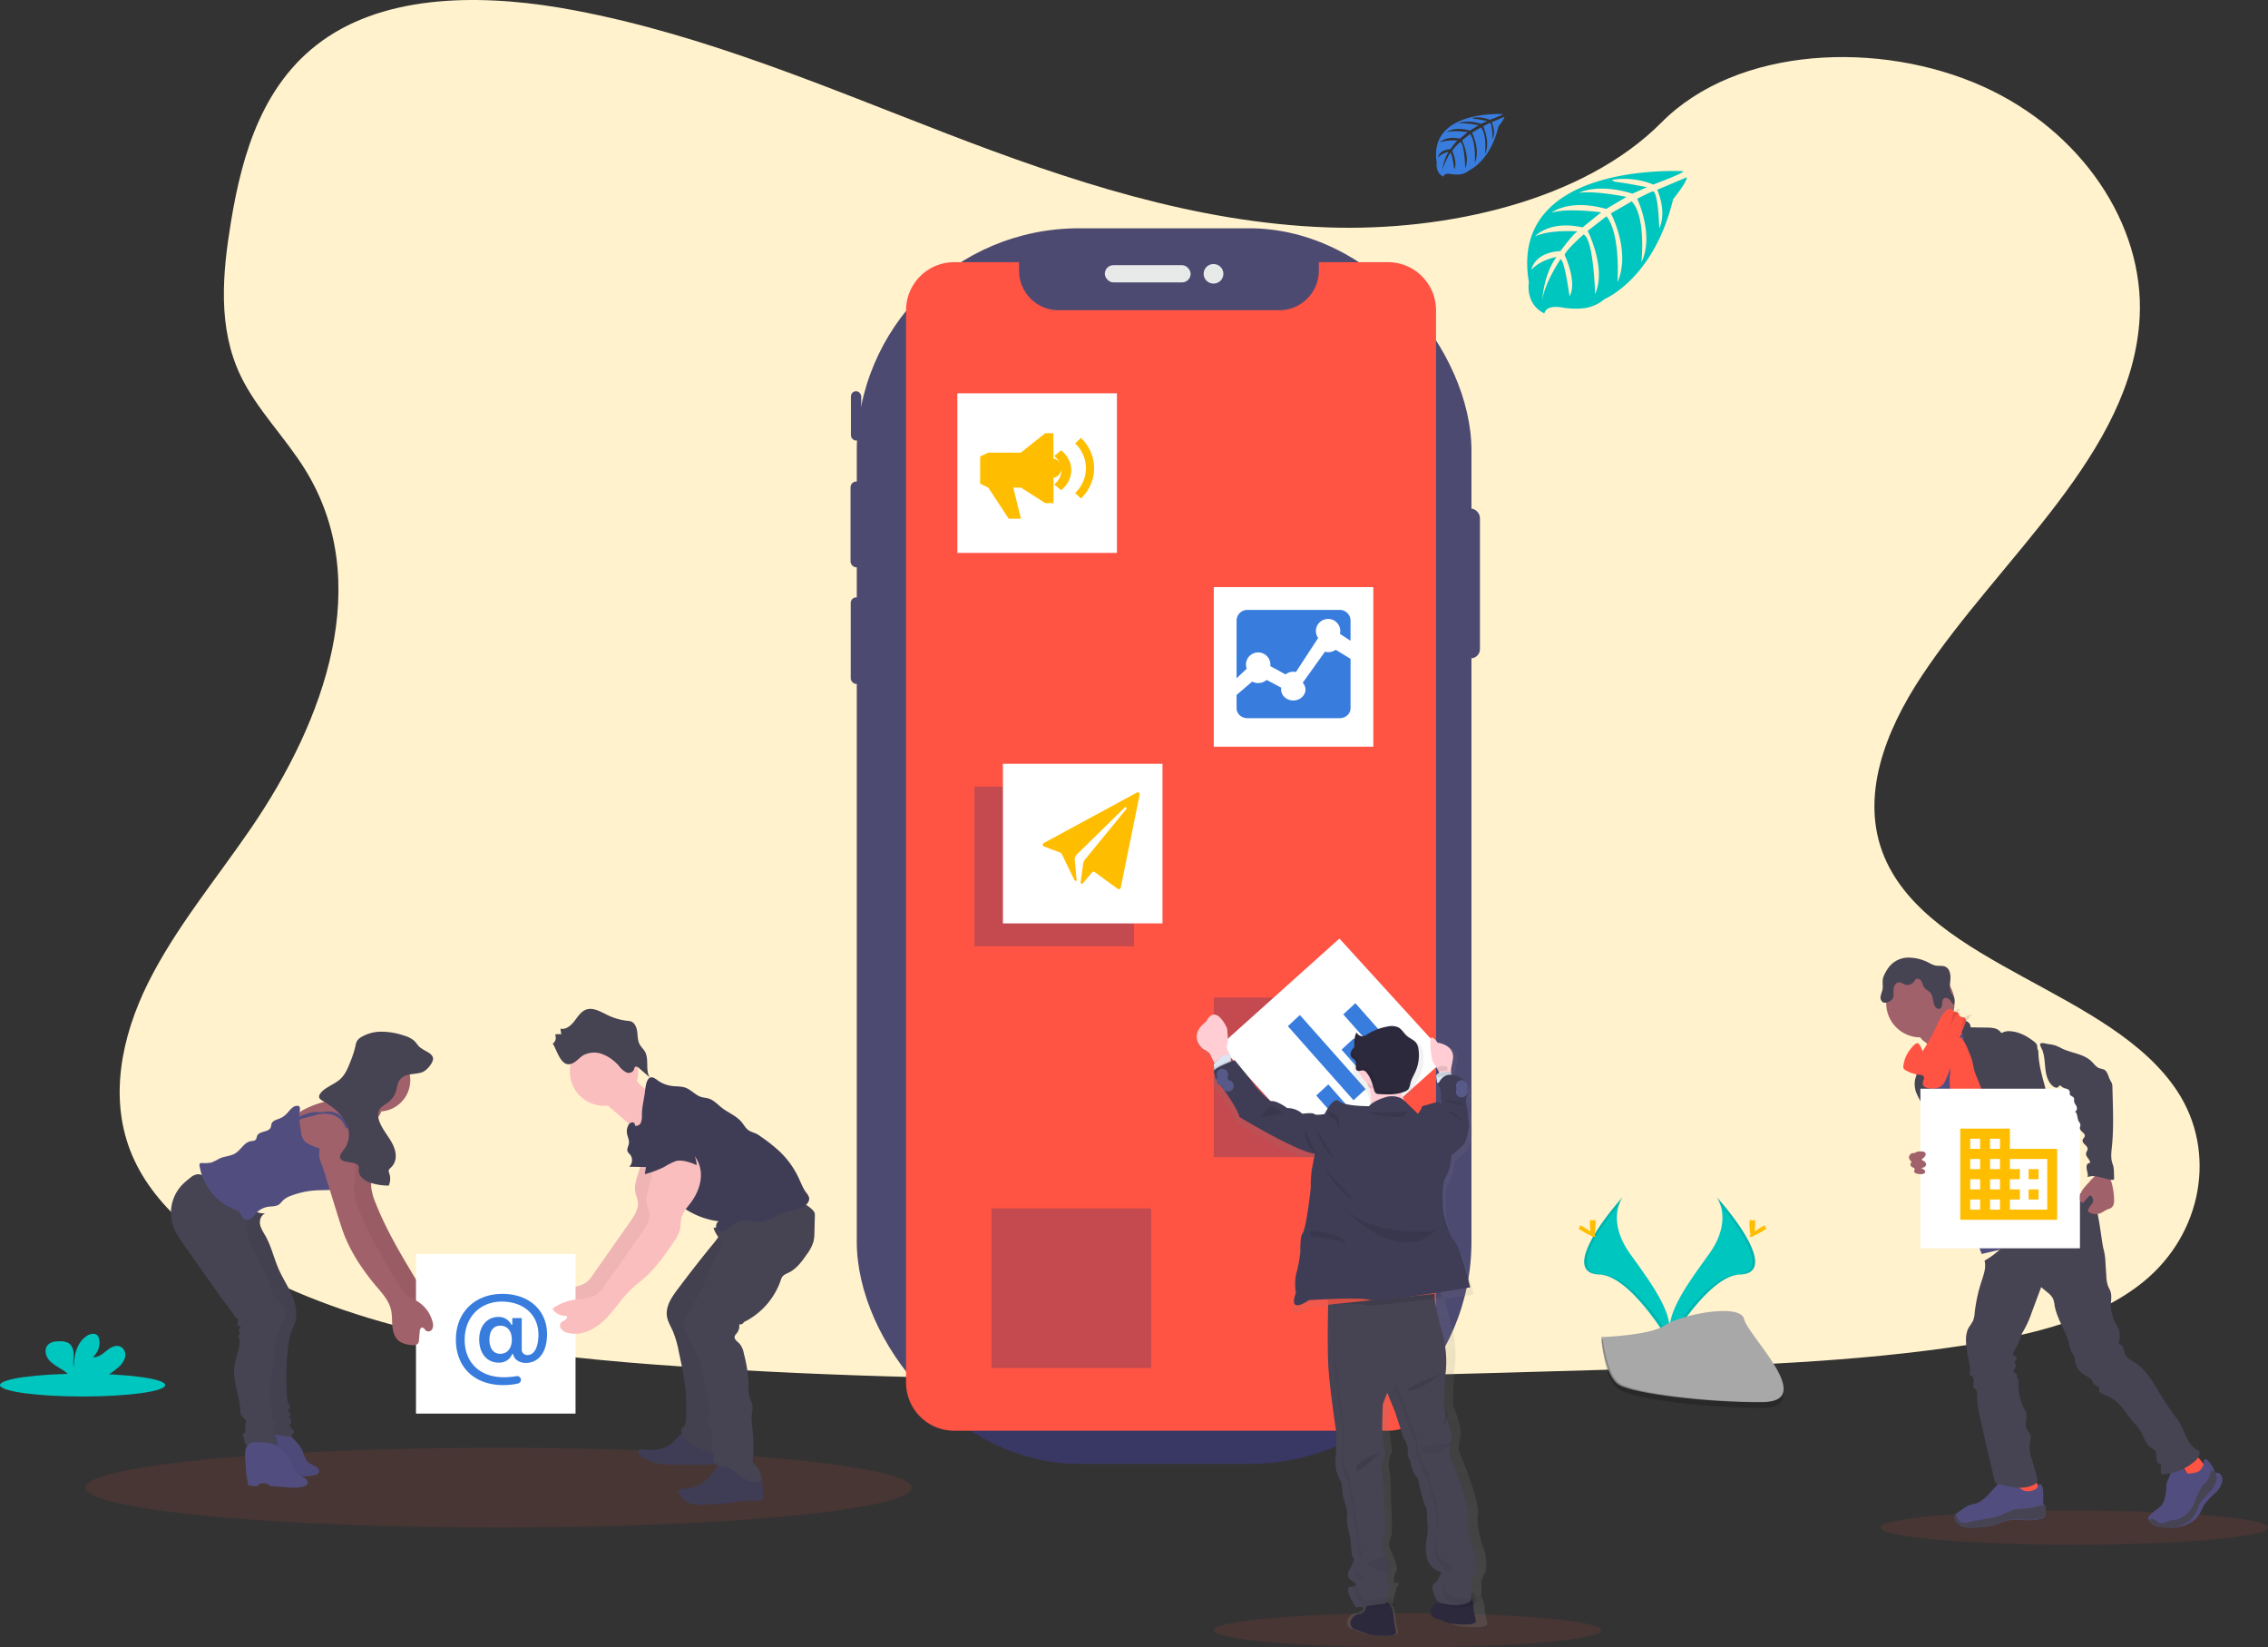 <svg xmlns="http://www.w3.org/2000/svg" width="398" height="289" viewBox="0 0 398 289">
    <rect x="0" y="0" width="398" height="289" fill="#333333" stroke="none"/>
    <defs>
        <linearGradient id="a" x1="50.061%" x2="50.061%" y1="100.017%" y2="-.038%">
            <stop offset="0%" stop-color="gray" stop-opacity=".25"/>
            <stop offset="54%" stop-color="gray" stop-opacity=".12"/>
            <stop offset="100%" stop-color="gray" stop-opacity=".1"/>
        </linearGradient>
    </defs>
    <g fill="none" fill-rule="nonzero">
        <path fill="#FFF2CC" d="M233.068 39.898c-23.4-.806-45.685-8.287-66.966-16.475-21.28-8.187-42.359-17.258-65.213-21.596C86.214-.963 69.413-1.356 57.576 6.44c-11.389 7.521-15.07 20.468-17.047 32.49-1.49 9.051-2.365 18.57 1.714 27.04 2.834 5.881 7.86 10.824 11.338 16.475 12.1 19.598 3.547 43.765-9.563 62.9-6.147 8.976-13.287 17.55-18.034 27.098-4.748 9.548-6.942 20.503-2.788 30.248 4.115 9.67 13.923 16.919 24.55 22.026 21.58 10.365 47 13.334 71.807 15.013 54.894 3.721 110.077 2.11 165.116.498 20.37-.598 40.826-1.203 60.863-4.323 11.129-1.733 22.615-4.484 30.692-11.102 10.257-8.427 12.799-22.7 5.926-33.264-11.526-17.725-43.386-22.13-51.452-41.15-4.433-10.47.119-22.134 6.565-31.843 13.826-20.833 36.998-39.106 38.216-62.919.839-16.352-10.3-32.73-27.525-40.47-18.052-8.111-43.089-7.09-56.401 6.336-13.721 13.796-37.822 19.114-58.485 18.405z"/>
        <g opacity=".9" transform="translate(149 40)">
            <rect width="3.224" height="26.278" x="107.481" y="49.223" fill="#3A3768" rx="1.612"/>
            <rect width="1.809" height="8.651" x=".324" y="28.638" fill="#3A3768" rx=".904"/>
            <rect width="2.038" height="15.057" x=".258" y="44.476" fill="#3A3768" rx="1.019"/>
            <rect width="1.94" height="15.186" x=".291" y="64.801" fill="#3A3768" rx=".97"/>
            <rect width="107.87" height="216.78" x="1.35" y=".05" fill="#3A3768" rx="38.99"/>
            <rect width="15.063" height="3.023" x="44.877" y="6.521" fill="#E6E8EC" rx="1.511"/>
            <ellipse cx="63.954" cy="8.036" fill="#E6E8EC" rx="1.736" ry="1.717"/>
        </g>
        <ellipse cx="87.5" cy="261" fill="#FF5344" opacity=".1" rx="72.5" ry="7"/>
        <ellipse cx="247" cy="286" fill="#FF5344" opacity=".1" rx="34" ry="3"/>
        <ellipse cx="364" cy="268" fill="#FF5344" opacity=".1" rx="34" ry="3"/>
        <path fill="#FF5344" d="M243.572 46h-12.138v1.468c0 3.843-3.106 6.958-6.938 6.958h-38.733c-3.832 0-6.939-3.115-6.939-6.958V46h-11.4c-2.234 0-4.378.89-5.958 2.476A8.46 8.46 0 0 0 159 54.45V242.55a8.46 8.46 0 0 0 2.466 5.975 8.413 8.413 0 0 0 5.959 2.476h76.147c4.655 0 8.428-3.784 8.428-8.451V54.45c0-4.667-3.773-8.451-8.428-8.451z"/>
        <path fill="#00C6C0" d="M295.417 30.04s-30.746-1.836-27.12 19.482c0 0-.73 3.769 2.732 5.478 0 0 .054-1.579 3.15-1.044 1.104.184 2.226.238 3.342.159a6.977 6.977 0 0 0 4.086-1.666s8.64-3.534 12.002-17.51c0 0 2.487-3.05 2.388-3.833l-5.189 2.193s1.771 3.703.366 6.782c0 0-.168-6.649-1.165-6.504-.205.029-2.699 1.283-2.699 1.283s3.053 6.45.73 11.14c0 0 .873-7.95-1.7-10.674l-3.652 2.11s3.563 6.663 1.15 12.1c0 0 .617-8.339-1.917-11.587l-3.308 2.555s3.348 6.565 1.307 11.074c0 0-.27-9.705-2.027-10.438 0 0-2.895 2.529-3.337 3.562 0 0 2.293 4.77.873 7.285 0 0-.873-6.468-1.589-6.504 0 0-2.885 4.285-3.184 7.226 0 0 .124-4.368 2.483-7.631 0 0-2.786.473-4.415 2.262 0 0 .45-3.028 5.112-3.295 0 0 2.385-3.252 3.024-3.447 0 0-4.656-.387-7.478.852 0 0 2.483-2.858 8.332-1.557l3.265-2.641s-6.127-.828-8.727.086c0 0 2.994-2.529 9.61-.686l3.557-2.103s-5.225-1.117-8.34-.723c0 0 3.286-1.752 9.38.148l2.557-1.13s-3.83-.745-4.952-.864c-1.12-.12-1.18-.423-1.18-.423a13.403 13.403 0 0 1 7.242.817s5.382-1.998 5.29-2.334z"/>
        <path fill="#387CDE" d="M263.737 20.017s-13.148-.805-11.612 8.573c0 0-.308 1.657 1.17 2.41 0 0 .024-.704 1.349-.46.472.08.951.104 1.429.07a2.957 2.957 0 0 0 1.75-.732s3.7-1.555 5.138-7.704c0 0 1.066-1.34 1.038-1.685l-2.22.964s.757 1.628.158 2.983c0 0-.069-2.924-.498-2.857-.086 0-1.152.567-1.152.567s1.304 2.835.318 4.9c0 0 .374-3.497-.726-4.696l-1.564.928s1.526 2.93.491 5.323c0 0 .266-3.67-.82-5.098l-1.419 1.126s1.436 2.888.561 4.872c0 0-.114-4.27-.865-4.594 0 0-1.242 1.112-1.429 1.57 0 0 .98 2.11.37 3.204 0 0-.373-2.846-.692-2.86 0 0-1.235 1.885-1.363 3.166a6.925 6.925 0 0 1 1.062-3.356 3.685 3.685 0 0 0-1.889.995s.19-1.333 2.194-1.449c0 0 1.02-1.432 1.294-1.52 0 0-1.993-.169-3.2.377 0 0 1.061-1.256 3.566-.704l1.384-1.16s-2.622-.352-3.736.038c0 0 1.283-1.112 4.114-.303l1.522-.925s-2.235-.489-3.567-.313c0 0 1.405-.77 4.013.064l1.09-.497s-1.636-.327-2.117-.38c-.481-.052-.505-.186-.505-.186a5.574 5.574 0 0 1 3.075.352s2.326-.855 2.288-1.003z"/>
        <ellipse cx="14.5" cy="243" fill="#00C6C0" rx="14.5" ry="2"/>
        <path fill="#00C6C0" d="M20.652 239.98a3.747 3.747 0 0 0 1.306-1.865c.167-.743-.167-1.614-.911-1.901-.837-.307-1.73.245-2.407.8s-1.455 1.19-2.343 1.072c.925-.8 1.34-2.002 1.091-3.166a1.261 1.261 0 0 0-.305-.646c-.463-.47-1.306-.268-1.864.104-1.768 1.18-2.26 3.459-2.267 5.511-.18-.742-.03-1.513-.034-2.258-.004-.746-.225-1.614-.898-2.008a2.839 2.839 0 0 0-1.36-.306c-.795-.026-1.68.048-2.223.6-.68.684-.5 1.836.088 2.582.588.745 1.479 1.226 2.298 1.749a4.97 4.97 0 0 1 1.646 1.487c.05.084.091.173.122.265h4.981a13.905 13.905 0 0 0 3.08-2.02zM301.261 210s3.002 4.011-1.388 10.064c-4.39 6.052-8.007 11.162-6.542 14.936 0 0 6.622-11.24 12.011-11.4 5.39-.16 1.847-6.839-4.08-13.6z"/>
        <path fill="#000" d="M301.183 210c.265.388.474.811.622 1.258 5.318 6.308 8.151 12.197 3.036 12.342-4.76.138-10.475 8.735-11.841 10.904.043.169.097.334.161.496 0 0 6.699-11.24 12.15-11.4 5.453-.16 1.868-6.839-4.128-13.6z" opacity=".1"/>
        <path fill="#FFBD00" d="M308 214.784c0 1.23-.225 2.216-.5 2.216s-.5-.993-.5-2.216c0-1.223.28-.645.555-.645s.445-.584.445.645z"/>
        <path fill="#FFBD00" d="M309.286 216.01c-1.171.701-2.19 1.13-2.28.949-.09-.181.79-.894 1.962-1.6 1.172-.705.707-.188.797 0 .09.189.693-.055-.479.65z"/>
        <path fill="#00C6C0" d="M284.737 210s-3.003 4.011 1.388 10.064c4.39 6.052 8.007 11.162 6.545 14.936 0 0-6.622-11.24-12.011-11.4-5.39-.16-1.85-6.839 4.078-13.6z"/>
        <path fill="#000" d="M284.817 210c-.266.387-.475.81-.622 1.258-5.318 6.308-8.151 12.197-3.04 12.342 4.764.138 10.476 8.735 11.845 10.904a4.809 4.809 0 0 1-.161.496s-6.699-11.24-12.15-11.4c-5.453-.16-1.868-6.839 4.128-13.6z" opacity=".1"/>
        <path fill="#FFBD00" d="M279 214.784c0 1.23.225 2.216.5 2.216s.5-.993.5-2.216c0-1.223-.28-.645-.555-.645s-.445-.584-.445.645z"/>
        <path fill="#FFBD00" d="M277.71 216.01c1.172.701 2.197 1.13 2.284.949.087-.181-.79-.894-1.965-1.6-1.176-.705-.712-.188-.8 0-.087.189-.682-.055.48.65z"/>
        <path fill="#A8A8A8" d="M281 234.576s8.604-.263 11.196-2.08c2.593-1.816 13.235-3.986 13.872-1.07.636 2.915 12.928 14.494 3.2 14.571-9.727.077-22.57-1.49-25.156-3.041-2.586-1.551-3.112-8.38-3.112-8.38z"/>
        <path fill="#000" d="M309.453 245.942c-9.71.08-22.562-1.566-25.147-3.195-1.973-1.24-2.755-5.692-3.018-7.747H281s.544 7.173 3.132 8.802c2.589 1.629 15.437 3.276 25.147 3.195 2.802-.026 3.772-1.055 3.719-2.574-.391.923-1.458 1.5-3.545 1.519z" opacity=".2"/>
        <path fill="#3A3768" d="M213 175h28v28h-28zM171 138h28v28h-28zM174 212h28v28h-28z" opacity=".3"/>
        <path fill="#FFF" d="M168 69h28v28h-28z"/>
        <path fill="#FFBD00" d="M186.226 79l-1.226.997c.812.663 1.269 1.562 1.269 2.5 0 .937-.457 1.836-1.269 2.498L186.226 86c2.365-1.933 2.365-5.067 0-7z"/>
        <path fill="#FFBD00" d="M189.69 76.81l-1.015.968c2.52 2.409 2.52 6.31 0 8.718l1.015.969c3.08-2.941 3.08-7.708 0-10.649v-.007zm-4.834 3.627V76h-1.432l-4.284 3.407h-5.712L172 80.09v4.774l1.428.681L177.013 91h2.142l-1.339-5.456h1.339l4.284 2.73h1.432v-4.437c.833-.179 1.425-.885 1.425-1.7s-.592-1.521-1.425-1.7h-.015z"/>
        <path fill="#FFF" d="M214.099 183.46l20.948-18.8 18.955 20.778-20.948 18.8z"/>
        <path fill="#387CDE" d="M226 180.03l2.107-1.954 11.539 12.992-2.122 1.962-11.524-13zm4.977 12.168l2.121-1.958 3.35 3.802-2.121 1.958-3.35-3.802zm4.444-8.046l2.122-1.962 5.274 5.958-2.118 1.958-5.278-5.954zm.302-6.19l2.121-1.962 8.156 9.205-2.122 1.962-8.155-9.205z"/>
        <path fill="#FFF" d="M213 103h28v28h-28z"/>
        <path fill="#387CDE" d="M232.506 114.34l-3.893 5.436c.314.348.485.785.484 1.236-.048 1.05-.994 1.88-2.143 1.88-1.15 0-2.096-.83-2.144-1.88a1.98 1.98 0 0 1 .038-.363l-2.573-1.36c-.684.597-1.714.716-2.539.293L217 121.923v2.334c.002.962.855 1.741 1.907 1.743h16.186c1.051-.004 1.903-.782 1.907-1.743v-8.67L234.398 114a2.25 2.25 0 0 1-1.312.414 2.375 2.375 0 0 1-.566-.07l-.014-.004z"/>
        <path fill="#387CDE" d="M220.79 114.466a2.152 2.152 0 0 1 1.515.619c.403.397.628.935.628 1.497 0 .092 0 .188-.018.276l2.682 1.47a2.121 2.121 0 0 1 1.817-.427l3.901-5.974a2.097 2.097 0 0 1 .025-2.48 2.154 2.154 0 0 1 2.389-.754 2.119 2.119 0 0 1 1.413 2.507l1.858 1.216v-3.535a1.9 1.9 0 0 0-1.906-1.881h-16.188a1.896 1.896 0 0 0-1.906 1.881V119l1.783-1.69a2.117 2.117 0 0 1-.133-.735 2.128 2.128 0 0 1 2.14-2.109z"/>
        <path fill="#FFF" d="M176 134h28v28h-28z"/>
        <path fill="#FFBD00" d="M199.525 139.04l-16.348 8.855a.34.34 0 0 0 .024.61l2.79 1.052a.681.681 0 0 1 .367.34l2.166 4.462c.041.197.406.252.41.05l-.341-3.687c.019-.274.124-.535.3-.746l8.473-8.303a.211.211 0 0 1 .187-.054.194.194 0 0 1 .106.31l-7.306 8.929c-.154.218-.252.47-.286.735l-.436 3.185c.034.279.252.384.43.136l1.573-1.85a.34.34 0 0 1 .463-.074l4.056 2.956a.34.34 0 0 0 .515-.201l3.327-16.347a.34.34 0 0 0-.477-.367l.007.01z"/>
        <path fill="#FF5344" d="M352.705 261.808c1.607.21 3.274.356 4.814-.163.238-.075.51-.239.478-.484a.57.57 0 0 0-.11-.235 15.12 15.12 0 0 1-1.461-2.787.228.228 0 0 0-.089-.124.215.215 0 0 0-.156 0c-.708.185-1.324.647-2.032.843-.36.1-.734.129-1.105.085-.318-.035-.757-.302-1.044-.27.177 1.057.58 2.057.705 3.135zM384.525 260c.92-.644 1.869-1.358 2.41-2.378a.403.403 0 0 0 .065-.202.43.43 0 0 0-.077-.2 8.102 8.102 0 0 0-1.957-2.22 5.905 5.905 0 0 0-1.093 1.059c-.23.254-.867.672-.873 1.052 0 .228.242.476.355.643.153.238.307.483.438.727.07.148.8 1.48.732 1.519z"/>
        <path fill="#514E7F" d="M358.977 265.412a1.11 1.11 0 0 1-.186.718.913.913 0 0 1-.397.24c-2.192.815-4.715-.205-6.893.603-.451.165-.875.402-1.327.56a6.928 6.928 0 0 1-1.644.305c-.775.08-1.55.126-2.326.147a5.411 5.411 0 0 1-1.751-.157 2.137 2.137 0 0 1-1.344-1.11 1.118 1.118 0 0 1-.066-.79.904.904 0 0 1 .142-.254c.149-.173.323-.32.517-.435l.806-.542a5.318 5.318 0 0 1 1.22-.675c.317-.107.659-.154.98-.251 1.133-.36 1.995-1.282 2.798-2.18l1.096-1.216a1.08 1.08 0 0 1 .379-.316.995.995 0 0 1 .469-.05 6.164 6.164 0 0 1 2.988 1.048c.23.176.478.327.737.452.696.21 1.444.113 2.068-.269.283-.154.22-.251.345-.528.124-.276.407-.456.655-.2a.761.761 0 0 1 .155.308c.241.815.148 1.687.148 2.538-.006.134.01.267.048.395.061.126.133.246.214.359.018.03.033.06.045.093.136.386.179.8.124 1.207z"/>
        <path fill="#464353" d="M358.978 265.269c.022.269-.044.537-.186.757a.906.906 0 0 1-.396.254c-2.193.86-4.716-.216-6.894.637-.452.174-.876.424-1.327.59a6.607 6.607 0 0 1-1.644.322c-.776.084-1.551.133-2.327.156a5.14 5.14 0 0 1-1.75-.167c-.579-.165-1.067-.59-1.345-1.17a1.239 1.239 0 0 1-.066-.834.97.97 0 0 1 .142-.269c.13.296.224.682.303.822.22.424.598.721 1.034.815.316.018.633-.027.934-.133 1.986-.542 4.095-.55 5.998-1.367.635-.33 1.292-.607 1.964-.83.703-.116 1.413-.18 2.124-.19 1.12-.098 2.202-.469 3.309-.662.136.405.18.84.127 1.269z"/>
        <path fill="#514E7F" d="M389.98 259.813c-.108.83-.66 1.547-1.268 2.154a14.072 14.072 0 0 0-1.77 1.852c-.599.868-.862 1.94-1.635 2.675a4.426 4.426 0 0 1-.983.69c-.403.227-.83.414-1.274.558-1.153.344-2.395.272-3.612.19a3.344 3.344 0 0 1-1.141-.214 3.35 3.35 0 0 1-.484-.28 2.242 2.242 0 0 1-.722-.713.688.688 0 0 1-.069-.514c.072-.195.196-.369.361-.503.271-.27.562-.52.87-.748a5.102 5.102 0 0 0 1.135-.952c.2-.291.348-.613.437-.951.173-.591.28-1.198.317-1.81 0-.407.044-.813.134-1.21.184-.62.668-1.183.61-1.828a.449.449 0 0 1 .026-.275.455.455 0 0 1 .227-.135c.38-.141.779-.229 1.185-.258a1.4 1.4 0 0 1 1.083.41c.17.193.278.462.527.548.12.024.242.024.362 0 .606-.059 1.253-.13 1.719-.507.45-.384.712-.93.722-1.506 0-.214-.101-.438.242-.483.263-.034.47.228.603.4a5.556 5.556 0 0 1 1.16 2.017.61.61 0 0 1 .22-.042.957.957 0 0 1 .787.387c.21.31.293.683.231 1.048z"/>
        <path fill="#464353" d="M388.984 259.472c-.1.866-.615 1.613-1.179 2.245a14.088 14.088 0 0 0-1.645 1.928c-.557.905-.802 2.021-1.521 2.786-.272.283-.58.525-.913.718a6.127 6.127 0 0 1-1.186.582c-1.07.36-2.226.284-3.357.197a2.817 2.817 0 0 1-1.061-.222 3.05 3.05 0 0 1-.45-.291 2.223 2.223 0 0 1-.672-.743 1.55 1.55 0 0 1 .692-.176c.5.029.863.531 1.343.686.671.219 1.343-.295 2.045-.47.45-.112.926-.08 1.366-.234.37-.153.71-.374 1.008-.654a5.288 5.288 0 0 0 1.078-1.113 7.3 7.3 0 0 0 .634-1.35c.363-.906.791-1.781 1.28-2.618.072-.131.16-.252.261-.359.104-.104.235-.18.336-.273.46-.359.652-.994.813-1.583a2.77 2.77 0 0 1 .181-.528.86.86 0 0 1 .732.402c.19.317.267.698.215 1.07z"/>
        <path fill="#A1616A" d="M337.92 182.896a5.025 5.025 0 0 1 1.4 1.656c.342.653 2.225 5.722 2.115 6.448.617-.632 3.066-.736 3.68-1.365.26-.263 1.67-1.583 1.879-1.888.209-.306 1.78-.962 1.951-1.275.641-1.163-4.547-5.555-3.885-6.722a.287.287 0 0 0 .055-.18.278.278 0 0 0-.086-.14 8.254 8.254 0 0 0-1.502-1.041 2.423 2.423 0 0 1-1.145-1.389 4.925 4.925 0 0 0-1.328.91 96.378 96.378 0 0 0-2.805 2.528c-.363.347-1.056.788-1.224 1.27-.168.483.549.903.895 1.188z"/>
        <path fill="#514E7F" d="M344.948 181a15.867 15.867 0 0 0-2.36 1.865c-.684.651-1.333 1.408-1.504 2.327-.069.352-.058.725-.116 1.087-.244 1.577-1.66 2.735-2.283 4.224a7.033 7.033 0 0 0-.401 1.408c-.175.912-.27 1.838-.284 2.766 0 .9.896 1.52 1.23 2.362.28.833.478 1.69.594 2.558.365 1.62.863 3.209 1.49 4.752 1.23 3.283 5.218 12.364 6.449 15.651 3.768-.915 13.804-3.016 17.14-4.927 1.114-.64-7.72-7.877-6.53-8.377a.599.599 0 0 0 .332-.243.538.538 0 0 0 0-.352c-1.187-5.03-4.912-9.15-6.598-14.078-.587-1.7-1.639-3.15-2.44-4.769-.728-1.464-1.11-3.08-1.974-4.47a3.008 3.008 0 0 0-.63-.763 3.893 3.893 0 0 0-.699-.405c-.477-.246-.936-.384-1.416-.616z"/>
        <circle cx="337" cy="176" r="6" fill="#A1616A"/>
        <path fill="#464353" d="M343 179.51a1.924 1.924 0 0 1 2.16-.31c.41.177.665.59.641 1.037l2.836.042c.454-.01.907.031 1.351.124.447.098.846.35 1.128.71.035.046.074.1.131.11a.227.227 0 0 0 .131-.046c.438-.223.93-.312 1.418-.256 1.54.1 2.964.873 4.17 1.835.222.148.394.36.496.606.1.323 0 .738.234.958 0 2.679.919 5.173 1.532 7.78.106.466.553.874.862 1.239.382.404.693.87.921 1.377.518 1.351-.198 2.937.309 4.296.256.556.585 1.075.978 1.543.457.575.745 1.265.834 1.994.02.327-.022.653 0 .983.03.438.109.87.234 1.292.205.784.425 1.568.652 2.348.355 1.263.851 2.63 1.982 3.303-2.734.465-5.613.916-8.219-.032a4.254 4.254 0 0 1-1.024-.514c-.94-.67-1.394-1.82-1.798-2.902-.454-1.217-.915-2.452-1.007-3.747a4.289 4.289 0 0 0-.17-1.224c-.266-.71-.968-1.132-1.613-1.522a7.762 7.762 0 0 1-1.94-1.511 3.017 3.017 0 0 1-.787-2.271c.05-.4.206-.788.224-1.192a.954.954 0 0 0-.553-.983c-1.99-.603-2.94-2.959-3.383-4.992a15.937 15.937 0 0 1-.255-3.193l-.025-2.054a2.726 2.726 0 0 1-.894-1.966 2.208 2.208 0 0 0 0-.649 1.82 1.82 0 0 0-.453-.71A5.996 5.996 0 0 1 343 179.51zM336.375 186.676c-.06.626.077 1.265-.06 1.88-.053.235-.143.46-.21.691a4.221 4.221 0 0 0 .25 2.633c.362.817.795 1.598 1.294 2.332.172.25.312.52.416.806.087.3.14.61.16.922.132 1.25.344 2.49.636 3.711.252 1.064.582 2.139 1.257 2.982a.872.872 0 0 0 .52.366.909.909 0 0 0 .442-.096l1.377-.543a.95.95 0 0 0 .333-.18.888.888 0 0 0 .193-.56c.097-1.153-.236-2.297-.605-3.389-1.118-3.296-2.602-6.472-3.328-9.882-.203-.954-.31-2.419-.978-3.162-.276-.31-.183-.18-.512 0a4.123 4.123 0 0 0-.483.266c-.401.276-.66.726-.702 1.223z"/>
        <path fill="#FF5344" d="M342.342 191.862c.377 2.045.76 4.09 1.153 6.138l5.5-1.483c.045-.59-.263-1.138-.475-1.69-.503-1.293-.513-2.73-.92-4.058-.308-1.011-.842-1.942-1.129-2.961-.167-.59-.25-1.209-.414-1.803a13.998 13.998 0 0 0-.646-1.718A11.046 11.046 0 0 0 344.21 182c-.705.27-1.454.583-1.854 1.233-.21.37-.327.788-.342 1.216-.096 1.272.342 2.547.202 3.805a11.542 11.542 0 0 0 .126 3.608z"/>
        <path fill="#464353" d="M348.256 221.164c.328 1.208-.15 2.458-.535 3.659a27.509 27.509 0 0 0-1.196 5.508 4.42 4.42 0 0 1-.295 1.404c-.217.386-.454.76-.71 1.123-.59 1.004-.576 2.233-.448 3.381.083.758.211 1.513.364 2.26.193.91.43 1.865.153 2.753.463-.098.78.478.762.937-.019.46-.186.952.04 1.356.575.2.583.961.564 1.548.009 1.022.142 2.04.398 3.033.87 4.023 1.792 8.036 2.769 12.038 2.11.632 4.572 1.288 6.583.414a1.27 1.27 0 0 0 .835-.807c.02-.21-.007-.423-.08-.622l-.955-3.342a5.946 5.946 0 0 1-.342-2.457c.094-.622.364-1.289.058-1.833-.11-.186-.277-.351-.401-.512-.503-.703-.24-1.647-.197-2.504a1.89 1.89 0 0 0-.043-.572 2.948 2.948 0 0 0-.281-.628 9.305 9.305 0 0 1-1.093-4.775c.03-.212 0-.428-.087-.624a1.424 1.424 0 0 1-.16-.253.655.655 0 0 1 .05-.46 4.086 4.086 0 0 1-.769-.702 1.03 1.03 0 0 0 .182-1.622.553.553 0 0 0 .433-.385.528.528 0 0 0-.163-.545c-.124-.085-.284-.12-.364-.24-.135-.175-.026-.424.084-.613l.583-1.015c.433-.751.532-1.682.998-2.415a17.79 17.79 0 0 0 1.538-3.381l1.661-4.458 1.13.944c.377.277.693.624.929 1.021.16.391.261.803.298 1.222.416 2.422 2 4.522 2.587 6.912.082.541.262 1.064.532 1.545.114.14.217.287.306.442.083.237.126.485.128.734.104.99.65 1.887 1.497 2.458.554.35 1.257.621 1.549 1.204.063.18.149.352.255.512.27.313.852.351.969.741.062.221-.058.481.073.674.07.088.165.156.273.197l1.629.786c1.821.874 2.74 2.879 4.084 4.35.464.475.873.998 1.22 1.558.58.997.85 2.25 1.822 2.893.262.132.5.303.707.506.31.39.197.937.223 1.428.025.492.419 1.075.903.927a3.269 3.269 0 0 0 0 1.815 9.691 9.691 0 0 0 5.757-2.247c.474-.4.933-.909.936-1.513a.569.569 0 0 0-.069-.302.85.85 0 0 0-.364-.266c-1.52-.794-1.979-2.633-2.74-4.129-.674-1.316-1.665-2.457-2.507-3.679-1.822-2.633-3.039-5.817-5.775-7.558-.601-.383-1.3-.723-1.6-1.355a10.5 10.5 0 0 1-.32-1.124.97.97 0 0 0-.856-.702c.173-.57.24-1.163.196-1.755a2.108 2.108 0 0 0-.09-.755 3.522 3.522 0 0 0-.401-.744 7.01 7.01 0 0 1-1.032-3.862c.022-.702.15-1.404-.069-2.075-.11-.35-.299-.642-.433-.968a5.842 5.842 0 0 1-.314-1.808l-.15-2.314c-.02-.77-.123-1.536-.309-2.285-.506-1.794-.99-9.31-2.707-10.156-1.716-.847-4.645 4.935-6.558 5.051-.855.036-1.7.192-2.507.464-1.279.463-2.354 1.327-3.4 2.173l-3.54 2.864a12.903 12.903 0 0 1-2.198 1.527zM331.49 169.65a4.334 4.334 0 0 1 3.354-1.65c1.293 0 2.566.322 3.706.94.336.192.695.343 1.067.448.612.125 1.288-.043 1.839.25.733.392.871 1.389.807 2.22-.064.833-.217 1.744.22 2.458.154.204.295.417.424.638.136.447.122.927-.04 1.366a10.96 10.96 0 0 1-.71-.9c-.257-.283-.694-.477-1.007-.265-.313.211-.313.602-.327.95-.015.348-.107.768-.434.882a.709.709 0 0 1-.712-.287c-.558-.688-.334-1.793-.885-2.481-.317-.395-.84-.585-1.131-.997-.228-.323-.285-.743-.484-1.076-.2-.334-.665-.606-.978-.359a1.34 1.34 0 0 0-.26.359 1.49 1.49 0 0 1-1.778.538 3.106 3.106 0 0 0-.772-.334.948.948 0 0 0-.879.48 1.92 1.92 0 0 0-.23 1.026c0 .485.084 1.015-.193 1.41a1.448 1.448 0 0 1-.413.359c-.409.261-.967.437-1.351.14a1.03 1.03 0 0 1-.303-.955c.074-.342.17-.678.289-1.007.213-.76-.064-1.618.17-2.335.25-.651.59-1.264 1.01-1.818z"/>
        <path fill="#FF5344" d="M334.018 186.962a.826.826 0 0 0 .054.51c.072.109.17.2.287.266a6.101 6.101 0 0 0 2.707.844.839.839 0 0 1 .355.092.63.63 0 0 1 .16.728 1.879 1.879 0 0 0-.17.773c.07.488.669.71 1.18.772a2.82 2.82 0 0 0 2.051-.383c.383-.336.673-.757.848-1.227 1.392-3.075 1.882-6.492 3.292-9.568.109-.2.18-.416.213-.639a.626.626 0 0 0-.263-.591c-.262-.157-.67-.068-.847-.311-.088-.126-.078-.294-.156-.424-.163-.28-.588-.246-.882-.396-.227-.12-.386-.342-.638-.407a.83.83 0 0 0-.666.277c-.826.745-1.262 1.8-1.723 2.799a32.88 32.88 0 0 1-2.48 4.411c.11-.164-.525-1.411-.773-1.459-.433-.085-.993.65-1.227.926a5.758 5.758 0 0 0-1.322 3.007z"/>
        <path fill="#FFF" d="M337 191h28v28h-28z"/>
        <path fill="#FFBD00" d="M352.706 201.554V198H344v16h17v-12.446h-8.294zm-5.224 10.666h-1.74v-1.777h1.74v1.777zm0-3.554h-1.74v-1.777h1.74v1.777zm0-3.555h-1.74v-1.78h1.74v1.78zm0-3.557h-1.74v-1.78h1.74v1.78zm3.481 10.666h-1.735v-1.777h1.739l-.004 1.777zm0-3.554h-1.735v-1.777h1.739l-.004 1.777zm0-3.555h-1.735v-1.78h1.739l-.004 1.78zm0-3.557h-1.735v-1.78h1.739l-.004 1.78zm8.298 10.666h-6.555v-1.777h1.739v-1.777h-1.74v-1.777h1.74v-1.781h-1.74v-1.777h6.556v8.889zm-1.525-7.109h-1.739v1.781h1.74v-1.78zm0 3.555h-1.739v1.78h1.74v-1.78z"/>
        <path fill="#A1616A" d="M366.7 207.33c-.422.4-.811.839-1.164 1.31a2.732 2.732 0 0 0-.535 1.688.91.91 0 0 0 .15.492.378.378 0 0 0 .438.145.647.647 0 0 0 .214-.205c.228-.295.47-.577.724-.844.095-.098.214-.203.34-.166a.358.358 0 0 1 .148.105c.15.134.259.31.315.51a1.26 1.26 0 0 1-.334.982 2.562 2.562 0 0 0-.563.894.407.407 0 0 0 0 .287c.042.066.1.12.167.155a2.285 2.285 0 0 0 2.037.142c.437-.186.815-.51 1.259-.675a2.9 2.9 0 0 0 .557-.223c.257-.181.435-.466.494-.79.056-.321.068-.65.035-.975a11.821 11.821 0 0 0-.759-3.679.442.442 0 0 0-.123-.195.41.41 0 0 0-.207-.064c-.551-.061-1.458-.365-1.99-.146a1.397 1.397 0 0 0-.469.45c-.123.117-.733.647-.733.803z"/>
        <path fill="#464353" d="M366.382 206.182c0-.608-.71-2.067.413-2.172 0-.644-.864-1.05-.707-1.73.055-.232.23-.417.256-.648.072-.663-1.054-1.02-.87-1.658.068-.243.318-.39.372-.637.126-.572-.84-.829-.856-1.415 0-.2.102-.388.095-.583 0-.25-.205-.438-.317-.652-.29-.553-.15-1.411-.683-1.694.342.03.475-.524.325-.865-.15-.34-.444-.633-.444-1.01a1.7 1.7 0 0 0 0-.416c-.099-.362-.659-.387-.75-.75a4.096 4.096 0 0 1 0-.408c-.035-.282-.308-.456-.564-.54a2.156 2.156 0 0 1-.75-.282c-.164-.134-.342-.362-.53-.235-.064.04-.098.12-.15.181-.208.257-.607.145-.873-.047-.782-.561-1.167-1.571-1.338-2.556-.17-.984-.16-2.001-.365-2.978a7.139 7.139 0 0 0-.25-.89 4.739 4.739 0 0 1-.395-.891c-.04-.569 1.072-.181 1.495-.123.41.04.818.121 1.215.242.422.169.835.36 1.238.576 1.706.792 3.727.89 5.085 2.218.447.438.822 1.01 1.399 1.206.265.056.527.129.785.217.645.322.744 1.227 1.095 1.882.11.173.207.354.29.543.067.225.098.46.092.695l.048 1.72c.078 2.895.16 5.765-.13 8.629-.095.94-.228 1.914.031 2.823.068.246.167.481.225.724.055.294.085.594.089.894l.037 1.111a.38.38 0 0 1-.05.257.327.327 0 0 1-.284.072c-1.464-.137-2.938-1.013-4.32-.485"/>
        <path fill="#A1616A" d="M335.531 202.331a.623.623 0 0 0-.222.12c-.412.36-.412.852 0 1.212a.424.424 0 0 1 .111.12.248.248 0 0 1-.055.202c-.197.246-.14.545.143.753.143.077.337.116.43.218.16.173-.065.394-.028.597.046.266.53.397.923.43.321.05.66-.01.9-.155.162-.161.162-.368 0-.529a2.014 2.014 0 0 0-.61-.394c.462-.015.835-.249.873-.546.034-.29-.165-.57-.526-.744-.083-.045-.185-.09-.208-.161-.023-.072.088-.17.19-.239.461-.299.817-1.03-.051-1.194a3.277 3.277 0 0 0-.924.026c-.221.045-.221.132-.392.192-.17.06-.36.03-.554.092z"/>
        <path fill="#000" d="M344 177c-.393.007-.762.158-1.003.412a2.058 2.058 0 0 0-.418 1.094c-.241 1.237-.778 2.425-1.579 3.494M346 178c-.554.009-1.061.252-1.33.64a2.987 2.987 0 0 0-.336 1.085c-.235.826-.69 1.602-1.334 2.275" opacity=".1"/>
        <path fill="#FBBEBE" d="M112.552 202.745c.212 2.242-1.532 4.413-1.024 6.605.11.469.318.912.395 1.384.208 1.302-.592 2.536-1.356 3.626l-6.558 9.344c-.265.41-.58.788-.939 1.125-1.257 1.064-3.136.968-4.785 1.291a8.33 8.33 0 0 0-3.202 1.376.198.198 0 0 0-.043.28 2.792 2.792 0 0 0 2.383 1.086c.172.22 0 .543-.238.71-.365.238-.837.298-.906.88a.927.927 0 0 0 .12.581c.264.394.676.671 1.148.774 2.27.674 4.726-.507 6.422-2.129 1.696-1.621 2.924-3.643 4.591-5.286.925-.904 1.974-1.685 2.924-2.565 1.901-1.752 3.374-3.902 4.8-6.03a6.616 6.616 0 0 0 1.038-2.051c.175-.731.095-1.5.3-2.225.263-.943.98-1.699 1.571-2.483 1.166-1.554 1.941-3.459 1.788-5.375-.154-1.915-1.375-3.81-3.239-4.459a2.981 2.981 0 0 0-1.827-.11c-.764.23-1.327.844-1.85 1.42l-1.243 1.397a3.216 3.216 0 0 0-.73 1.064c-.164.41-.064.876.255 1.189"/>
        <path fill="#000" d="M112.552 202.745c.212 2.242-1.532 4.413-1.024 6.605.11.469.318.912.395 1.384.208 1.302-.592 2.536-1.356 3.626l-6.558 9.344c-.265.41-.58.788-.939 1.125-1.257 1.064-3.136.968-4.785 1.291a8.33 8.33 0 0 0-3.202 1.376.198.198 0 0 0-.043.28 2.792 2.792 0 0 0 2.383 1.086c.172.22 0 .543-.238.71-.365.238-.837.298-.906.88a.927.927 0 0 0 .12.581c.264.394.676.671 1.148.774 2.27.674 4.726-.507 6.422-2.129 1.696-1.621 2.924-3.643 4.591-5.286.925-.904 1.974-1.685 2.924-2.565 1.901-1.752 3.374-3.902 4.8-6.03a6.616 6.616 0 0 0 1.038-2.051c.175-.731.095-1.5.3-2.225.263-.943.98-1.699 1.571-2.483 1.166-1.554 1.941-3.459 1.788-5.375-.154-1.915-1.375-3.81-3.239-4.459a2.981 2.981 0 0 0-1.827-.11c-.764.23-1.327.844-1.85 1.42l-1.243 1.397a3.216 3.216 0 0 0-.73 1.064c-.164.41-.064.876.255 1.189" opacity=".05"/>
        <path fill="#A1616A" d="M62.365 212.486c.357 1.134.714 2.267 1.145 3.372a28.578 28.578 0 0 0 2.964 5.437 39.156 39.156 0 0 0 2.45 3.229c1.092 1.294 2.312 2.596 2.697 4.25.225.954.15 1.955.243 2.93.092.976.41 2.012 1.195 2.597.595.37 1.27.595 1.968.653.493.079 1.11.104 1.366-.327.09-.175.137-.37.136-.566l.121-1.435c.025-.308.132-.717.439-.717s.464.398.713.58a.77.77 0 0 0 1.07-.358c.16-.401.17-.847.029-1.255a5.955 5.955 0 0 0-3.043-3.792 9.127 9.127 0 0 1-1.483-.778 5.07 5.07 0 0 1-1.167-1.478c-2.696-4.465-5.407-8.967-7.312-13.812a10.263 10.263 0 0 1-.752-2.723c-.039-.958 0-1.917.117-2.87a16.512 16.512 0 0 0-.47-5.121 4.041 4.041 0 0 0-.489-1.245c-.781-1.198-2.625-1.373-3.788-.548a3.93 3.93 0 0 0-1.505 2.769c-.086.964.47 1.972.752 2.869.873 2.779 1.741 5.558 2.604 8.34z"/>
        <path fill="#000" d="M62.365 212.486c.357 1.134.714 2.267 1.145 3.372a28.578 28.578 0 0 0 2.964 5.437 39.156 39.156 0 0 0 2.45 3.229c1.092 1.294 2.312 2.596 2.697 4.25.225.954.15 1.955.243 2.93.092.976.41 2.012 1.195 2.597.595.37 1.27.595 1.968.653.493.079 1.11.104 1.366-.327.09-.175.137-.37.136-.566l.121-1.435c.025-.308.132-.717.439-.717s.464.398.713.58a.77.77 0 0 0 1.07-.358c.16-.401.17-.847.029-1.255a5.955 5.955 0 0 0-3.043-3.792 9.127 9.127 0 0 1-1.483-.778 5.07 5.07 0 0 1-1.167-1.478c-2.696-4.465-5.407-8.967-7.312-13.812a10.263 10.263 0 0 1-.752-2.723c-.039-.958 0-1.917.117-2.87a16.512 16.512 0 0 0-.47-5.121 4.041 4.041 0 0 0-.489-1.245c-.781-1.198-2.625-1.373-3.788-.548a3.93 3.93 0 0 0-1.505 2.769c-.086.964.47 1.972.752 2.869.873 2.779 1.741 5.558 2.604 8.34z" opacity=".05"/>
        <path fill="#3F3D56" d="M117.414 253.59c-1.353.851-3.037.901-4.611.712-.252-.032-.552-.053-.715.15-.234.292.042.712.328.961a6.75 6.75 0 0 0 3.169 1.342c1.029.148 2.067.22 3.106.213 2.827.05 5.668.097 8.467-.323.162-.012.32-.059.462-.14a.907.907 0 0 0 .345-.547 2.22 2.22 0 0 0-.738-2.08 6.155 6.155 0 0 0-1.974-1.092l-2.458-.986c-.576-.231-1.505-.847-2.13-.797-1.16.078-2.274 1.997-3.251 2.588z"/>
        <path fill="#3F3D56" d="M124.068 259.524c-1.136 1.082-2.615 1.668-4.14 1.642-.388 0-.928.078-.928.49a.675.675 0 0 0 .11.342 3.856 3.856 0 0 0 2.142 1.782c.845.214 1.72.272 2.584.173l2.528-.14c.478-.026.96-.051 1.434-.114.475-.063.991-.166 1.487-.247a18.664 18.664 0 0 1 3.682-.184c.323.068.658-.027.907-.257.225-.302.094-.737.021-1.105-.152-.777 0-1.594-.142-2.378-.242-1.37-1.35-2.422-2.58-2.92-1.137-.46-3.153-.986-4.23-.22-1.157.814-1.853 2.154-2.875 3.136z"/>
        <path fill="#464353" d="M118.898 226.215c-1.054 1.389-2.108 2.992-1.862 4.707.14.924.657 1.74 1.036 2.597.477 1.177.83 2.4 1.054 3.649.39 1.817.78 3.638 1.022 5.48.27 2.086.346 4.192.229 6.292-.032.506-.088 1.054-.44 1.406-.14.14-.323.256-.382.446a.756.756 0 0 0 .08.527 5.836 5.836 0 0 0 3.127 2.879c1.357.52 2.797.79 4.25.794.193.022.389-.003.57-.074.194-.117.348-.293.439-.502 1.053-2.004.467-4.422.484-6.679 0-1.887.457-3.757.376-5.645-.067-1.511-.47-2.987-.618-4.495-.242-2.46.21-4.956.664-7.4.351-1.87.702-3.743 1.142-5.595a10.676 10.676 0 0 1 1.208-3.248c.492-.777 1.16-1.427 1.721-2.158a9.8 9.8 0 0 0 1.925-7.16c-.035-.253-3.618.907-3.927 1.054a12.174 12.174 0 0 0-3.513 2.254c-.829.787-1.479 1.841-2.206 2.727a226.669 226.669 0 0 0-3.028 3.768 260.663 260.663 0 0 0-3.351 4.376z"/>
        <path fill="#000" d="M118.898 226.215c-1.054 1.389-2.108 2.992-1.862 4.707.14.924.657 1.74 1.036 2.597.477 1.177.83 2.4 1.054 3.649.39 1.817.78 3.638 1.022 5.48.27 2.086.346 4.192.229 6.292-.032.506-.088 1.054-.44 1.406-.14.14-.323.256-.382.446a.756.756 0 0 0 .08.527 5.836 5.836 0 0 0 3.127 2.879c1.357.52 2.797.79 4.25.794.193.022.389-.003.57-.074.194-.117.348-.293.439-.502 1.053-2.004.467-4.422.484-6.679 0-1.887.457-3.757.376-5.645-.067-1.511-.47-2.987-.618-4.495-.242-2.46.21-4.956.664-7.4.351-1.87.702-3.743 1.142-5.595a10.676 10.676 0 0 1 1.208-3.248c.492-.777 1.16-1.427 1.721-2.158a9.8 9.8 0 0 0 1.925-7.16c-.035-.253-3.618.907-3.927 1.054a12.174 12.174 0 0 0-3.513 2.254c-.829.787-1.479 1.841-2.206 2.727a226.669 226.669 0 0 0-3.028 3.768 260.663 260.663 0 0 0-3.351 4.376z" opacity=".05"/>
        <path fill="#464353" d="M125.225 215.403c.229 1.086 1.288 1.917 1.316 3.027.025.888-.61 1.633-1.07 2.396-.432.789-.797 1.613-1.09 2.463a37.481 37.481 0 0 1-3.21 6.341c-.61.965-1.295 2.012-1.152 3.144.096.529.283 1.036.553 1.501l1.833 3.623c.401.724.715 1.492.934 2.29.16.688.175 1.419.268 2.1.288 2.222 1.333 4.457.713 6.611-.054.185-.25.409-.396.28.606 1.126 1.095 2.261 1.045 3.55-.022.67-.228 1.366.021 1.99.14.234.234.491.278.76 0 .18-.085.355-.103.536-.05.51.42.94.913 1.103.492.163 1.027.153 1.522.298.956.284 1.634 1.1 2.454 1.668a5.17 5.17 0 0 0 2.814.912.716.716 0 0 0 .413-.081.673.673 0 0 0 .232-.5 2.776 2.776 0 0 0-1.01-2.418 1.12 1.12 0 0 1-.356-.39.943.943 0 0 1-.035-.436 32.21 32.21 0 0 0-.107-5.98 9.182 9.182 0 0 1-.093-1.902 7.739 7.739 0 0 0 .153-1.586 8.07 8.07 0 0 0-.488-1.516c-.282-.904-.204-1.877-.232-2.838a24.772 24.772 0 0 0-.806-4.859 3.678 3.678 0 0 0-.76-1.753c-.381-.397-.998-.773-.852-1.302.081-.196.202-.372.357-.518.359-.446.517-1.02.438-1.586a.714.714 0 0 0 .82-.384 12.795 12.795 0 0 0 6.448-7.296c.063-.23.16-.448.289-.65.274-.382.756-.55 1.18-.762 1.334-.667 2.254-1.92 3.099-3.144a7.302 7.302 0 0 0 1.198-2.282 7.48 7.48 0 0 0 .164-1.647l.075-2.839a1.621 1.621 0 0 0-.053-.557 1.42 1.42 0 0 0-.31-.454 5.546 5.546 0 0 0-3.046-1.632c-.781-.139-1.58-.114-2.371-.178-1.534-.128-3.05-.6-4.586-.49-2.411.178-4.558 1.842-5.706 3.964-.42.76-.842 1.399-1.698 1.423z"/>
        <path fill="#514E7F" d="M45.54 258.547a4.27 4.27 0 0 0 1.643.178c.04-.41.65-.501 1.103-.482.226-.01.45.035.65.13.114.064.2.161.31.23.198.097.419.148.643.148l2.364.181c1.053.08 2.142.155 3.135-.188.198-.053.373-.159.503-.303.268-.346 0-.844-.357-1.096-.357-.252-.846-.369-1.217-.627-.821-.566-.932-1.617-1.368-2.47a7.152 7.152 0 0 0-1.128-1.484 5.993 5.993 0 0 0-1.117-1.034c-.947-.62-2.04-.608-3.15-.695-.785-.065-1.524-.107-2.088.523-.696.783-.418 2.36-.375 3.294a21.44 21.44 0 0 0 .45 3.695z"/>
        <path fill="#000" d="M45.54 258.547a4.27 4.27 0 0 0 1.643.178c.04-.41.65-.501 1.103-.482.226-.01.45.035.65.13.114.064.2.161.31.23.198.097.419.148.643.148l2.364.181c1.053.08 2.142.155 3.135-.188.198-.053.373-.159.503-.303.268-.346 0-.844-.357-1.096-.357-.252-.846-.369-1.217-.627-.821-.566-.932-1.617-1.368-2.47a7.152 7.152 0 0 0-1.128-1.484 5.993 5.993 0 0 0-1.117-1.034c-.947-.62-2.04-.608-3.15-.695-.785-.065-1.524-.107-2.088.523-.696.783-.418 2.36-.375 3.294a21.44 21.44 0 0 0 .45 3.695z" opacity=".05"/>
        <path fill="#464353" d="M46.535 212.91c-.713.231-1.034 1.129-.902 1.877s.581 1.389.952 2.048c1.05 1.877 1.506 4.025 2.387 5.984.66 1.464 1.552 2.817 2.205 4.274.653 1.457 1.07 3.124.66 4.68-.193.76-.564 1.458-.813 2.199a12.45 12.45 0 0 0-.479 2.493 47.184 47.184 0 0 0-.17 8.606c.003.35.077.697.217 1.018.146.285.403.585.278.88-.05.118-.157.203-.21.32-.15.329.153.67.428.902a.738.738 0 0 1-.464.356c.408.259.598.754.467 1.218-.246.036-.26.41-.103.606.157.196.396.32.506.541a.758.758 0 0 1-.417.955c-.362.14-.759.17-1.138.085a12.355 12.355 0 0 1-1.905-.416 1.714 1.714 0 0 1-.585-.267 1.733 1.733 0 0 1-.525-1.155 20.822 20.822 0 0 1-.132-3.561c.104-5.757 0-11.52-.25-17.273-.103-2.315-.799-4.573-1.698-6.71a34.413 34.413 0 0 0-1.655-3.206c-1.292-2.372-2.44-4.987-2.14-7.676.031-.289.138-.638.424-.684a.618.618 0 0 1 .328.053c.597.28 1.175.6 1.73.955a6.565 6.565 0 0 0 3.004.897z"/>
        <path fill="#000" d="M46.535 212.91c-.713.231-1.034 1.129-.902 1.877s.581 1.389.952 2.048c1.05 1.877 1.506 4.025 2.387 5.984.66 1.464 1.552 2.817 2.205 4.274.653 1.457 1.07 3.124.66 4.68-.193.76-.564 1.458-.813 2.199a12.45 12.45 0 0 0-.479 2.493 47.184 47.184 0 0 0-.17 8.606c.003.35.077.697.217 1.018.146.285.403.585.278.88-.05.118-.157.203-.21.32-.15.329.153.67.428.902a.738.738 0 0 1-.464.356c.408.259.598.754.467 1.218-.246.036-.26.41-.103.606.157.196.396.32.506.541a.758.758 0 0 1-.417.955c-.362.14-.759.17-1.138.085a12.355 12.355 0 0 1-1.905-.416 1.714 1.714 0 0 1-.585-.267 1.733 1.733 0 0 1-.525-1.155 20.822 20.822 0 0 1-.132-3.561c.104-5.757 0-11.52-.25-17.273-.103-2.315-.799-4.573-1.698-6.71a34.413 34.413 0 0 0-1.655-3.206c-1.292-2.372-2.44-4.987-2.14-7.676.031-.289.138-.638.424-.684a.618.618 0 0 1 .328.053c.597.28 1.175.6 1.73.955a6.565 6.565 0 0 0 3.004.897z" opacity=".05"/>
        <path fill="#464353" d="M35.96 206.394a2.56 2.56 0 0 0-1.259-.394c-.515.08-.994.316-1.37.674-.478.366-.932.762-1.36 1.184a7.164 7.164 0 0 0-1.625 7.133c.433 1.273 1.217 2.397 1.99 3.497l1.574 2.241c2.402 3.42 4.806 6.838 7.322 10.175a.384.384 0 0 0 .272.355c.093.025.204.021.261.096.025.047.037.1.032.152a2.298 2.298 0 0 1-.14.71.327.327 0 0 0-.028.244c.079.188.426.082.533.26.075.113 0 .265-.114.354-.115.089-.215.21-.197.355.018.145.258.28.247.457 0 .1-.086.174-.147.252a.638.638 0 0 0 .079.82c.165 1.63-.716 3.173-.905 4.805-.283 2.564.887 5.068 1.03 7.643-.007.29.048.577.161.844.244.443.866.71.845 1.216a4.61 4.61 0 0 1-.176.614c.005.294.036.587.093.876 0 .294-.25.645-.526.532.208.68.392 1.368.551 2.06l5.511.451a4.862 4.862 0 0 0-.05-1.475c-.114-.525-.358-1.018-.48-1.543a1.806 1.806 0 0 1 .219-1.543.607.607 0 0 1-.608-.496c-.05-.28-.05-.568 0-.848.146-1.419-.458-2.837-.44-4.256.017-1.128.415-2.21.618-3.316.43-2.37-.017-4.94 1.045-7.093.645-1.306 1.536-2.753.813-4.015-.358-.624-.984-1.064-1.392-1.639a6.625 6.625 0 0 1-.748-1.773c-.852-2.61-2.222-5.019-3.428-7.49a7.84 7.84 0 0 1-.738-1.969 9.917 9.917 0 0 1-.089-1.816 27.59 27.59 0 0 0-.204-3.263 3.034 3.034 0 0 0-.4-1.35 3.043 3.043 0 0 0-.86-.778c-1.807-1.22-3.96-1.925-5.911-2.943z"/>
        <path fill="#514E7F" d="M43.566 260.544a4.263 4.263 0 0 0 1.642.178c.042-.41.649-.501 1.102-.482.22-.006.437.04.631.133.115.064.2.161.314.23.197.098.418.149.643.148l2.358.181c1.052.08 2.14.155 3.136-.188.196-.054.37-.16.5-.303.267-.346 0-.844-.357-1.096-.357-.252-.846-.369-1.22-.627-.818-.566-.932-1.617-1.367-2.47a7.151 7.151 0 0 0-1.127-1.484 5.97 5.97 0 0 0-1.114-1.034c-.949-.62-2.037-.608-3.146-.695-.789-.065-1.527-.107-2.087.523-.714.783-.421 2.36-.379 3.294.052 1.24.21 2.474.471 3.692z"/>
        <path fill="#FFF" d="M73 220h28v28H73z"/>
        <path fill="#387CDE" d="M96 234.074c0 3.091-1.446 5.036-3.732 5.036-1.169 0-2.06-.625-2.216-1.552h-.167a2.428 2.428 0 0 1-2.404 1.497c-2.032 0-3.388-1.633-3.388-4.06 0-2.33 1.366-3.952 3.36-3.952a2.428 2.428 0 0 1 2.28 1.364h.166v-1.16h1.661v5.4a.966.966 0 0 0 1.04 1.078c1.152 0 1.888-1.39 1.888-3.578 0-3.472-2.602-5.796-6.441-5.796-3.84 0-6.504 2.778-6.504 6.696 0 4.011 2.678 6.574 6.847 6.574.76.004 1.518-.061 2.265-.194a.66.66 0 0 1 .278 1.288c-.856.194-1.731.29-2.609.285-5.067 0-8.324-3.126-8.324-7.988 0-4.75 3.312-8.012 8.137-8.012 4.648-.028 7.863 2.872 7.863 7.074zm-10.11.959c0 1.542.72 2.476 1.9 2.476 1.242 0 2.026-.958 2.026-2.476s-.784-2.455-2.005-2.455c-1.22 0-1.922.91-1.922 2.455z"/>
        <circle cx="66.5" cy="189.5" r="5.5" fill="#A1616A"/>
        <path fill="#A1616A" d="M61.98 192.057c-.743.678-1.804.718-2.777.833-2.08.224-4.104.844-5.975 1.83-.255.12-.485.29-.678.503-.163.233-.279.5-.339.783a5.465 5.465 0 0 0-.197 1.902c.068.624.237 1.232.499 1.795a9.488 9.488 0 0 0 3.207 3.87c.235.182.5.316.78.395.678.15 1.34-.27 2.007-.456a3.115 3.115 0 0 1 1.855.065c.563.197 1.156.56 1.695.32.35-.209.623-.537.774-.93.528-1.061.999-2.153 1.41-3.271.148-.433.32-.858.512-1.27.6-1.21 1.638-2.155 2.153-3.397a.786.786 0 0 0 .048-.639.845.845 0 0 0-.38-.308 9.16 9.16 0 0 1-2.065-1.716c-.34-.36-.966-1.278-1.455-1.361-.535-.075-.702.714-1.075 1.052z"/>
        <path fill="#514E7F" d="M61.826 202.342c-.64.303-1.393.168-2.087.025-1.787-.357-3.593-.742-5.246-1.506a2.803 2.803 0 0 1-1.288-.974 3.084 3.084 0 0 1-.362-1.22l-.303-2.024c-.105-.714.08-1.363.094-2.077a.6.6 0 0 0-.12-.453.5.5 0 0 0-.362-.111c-.828 0-1.327.867-1.91 1.449a3.53 3.53 0 0 1-1.172.778c-.532.214-1.186.357-1.4.888-.09.218-.08.468-.17.686-.362.87-1.954.581-2.355 1.427-.116.243-.109.55-.3.742-.192.193-.543.186-.832.236-1.15.185-1.712 1.499-2.696 2.116-.828.521-1.895.51-2.785.917-.464.274-.947.512-1.447.714a6.93 6.93 0 0 1-1.68.082.456.456 0 0 0-.336.107.451.451 0 0 0-.054.357c.556 3.497 2.943 6.445 6.277 7.754.19.06.37.146.535.254.503.357.59 1.167 1.158 1.427.42.142.885.043 1.208-.257.31-.298.602-.615.872-.949a3.489 3.489 0 0 1 1.943-1.006c.684-.107 1.447-.029 2-.443a6.1 6.1 0 0 0 .63-.664c.416-.38.91-.667 1.447-.842a14.643 14.643 0 0 1 4.522-.942c1.447-.082 2.949.05 4.32-.417.357-.107.685-.29.962-.536.296-.315.516-.692.644-1.102a8.31 8.31 0 0 0 .293-4.436z"/>
        <path fill="#514E7F" d="M55.031 195.115c.402-.035.803 0 1.205 0 .473 0 .938-.112 1.422-.115 1.533.024 2.873 1.025 3.305 2.468.04.112.048.233.021.349a.252.252 0 0 1-.273.181 5.848 5.848 0 0 0-.608-1.196 3.452 3.452 0 0 0-1.82-1.24 4.813 4.813 0 0 0-2.239-.08c-.306.055-.608.135-.91.219l-1.475.39a8.98 8.98 0 0 0-.792.237c-.2.07-.544.349-.74.349-.266 0-.05-.227.068-.38.235-.316.566-.552.945-.673a8.076 8.076 0 0 1 1.891-.509z"/>
        <path fill="#A1616A" d="M59.347 213.493c.357 1.133.714 2.266 1.146 3.37a28.559 28.559 0 0 0 2.97 5.436 39.15 39.15 0 0 0 2.453 3.228c1.093 1.294 2.314 2.596 2.7 4.249.224.953.15 1.954.242 2.93.093.975.41 2.01 1.196 2.595.597.371 1.272.595 1.971.653.493.079 1.11.104 1.368-.326.09-.176.136-.37.135-.567l.118-1.434c.029-.309.136-.717.443-.717s.464.398.714.58a.772.772 0 0 0 1.071-.358c.158-.402.168-.847.029-1.255a5.955 5.955 0 0 0-3.039-3.794 9.14 9.14 0 0 1-1.485-.778 5.017 5.017 0 0 1-1.168-1.477c-2.702-4.464-5.416-8.965-7.319-13.809a10.25 10.25 0 0 1-.753-2.722c-.039-.957 0-1.917.118-2.868a16.488 16.488 0 0 0-.46-5.128 4.037 4.037 0 0 0-.49-1.244c-.782-1.198-2.628-1.373-3.791-.549a3.927 3.927 0 0 0-1.507 2.769c-.086.964.471 1.972.753 2.868a18000.4 18000.4 0 0 0 2.585 8.348z"/>
        <path fill="#464353" d="M75.997 185.815c.044-.47-.371-.895-.857-1.194a11.97 11.97 0 0 1-1.454-.887c-.43-.37-.664-.854-1.094-1.223a4.829 4.829 0 0 0-1.632-.81 12.428 12.428 0 0 0-3.903-.699 6.892 6.892 0 0 0-3.735.984 2.222 2.222 0 0 0-.634.587c-.162.29-.266.607-.308.935-.241 1.012-.567 2-.975 2.958-.42 1.064-.868 2.166-1.855 2.986-1.057.88-2.678 1.386-3.375 2.447a.793.793 0 0 0-.152.684c.1.266.422.447.715.617 1.718.983 3.198 2.255 3.962 3.778a4.367 4.367 0 0 1-.349 4.712c-.397.518-.946 1.132-.556 1.653.59.79 2.626.34 3.093 1.175.097.278.12.576.063.865 0 .876.85 1.66 1.88 2.063a10.52 10.52 0 0 0 3.384.554c.31-.688.341-1.47.085-2.18a.87.87 0 0 1-.085-.496 1.19 1.19 0 0 1 .37-.477c1.243-1.168.98-2.887.234-4.273-.745-1.386-1.902-2.657-2.333-4.117-.215-.74-.219-1.542.371-2.144.331-.29.688-.55 1.065-.777a4.035 4.035 0 0 0 1.483-1.848c.345-.96.293-2.118 1.31-2.753 1.016-.636 2.333-.43 3.405-.84.864-.343 1.81-1.596 1.877-2.28z"/>
        <circle cx="106" cy="188" r="6" fill="#FBBEBE"/>
        <path fill="#FBBEBE" d="M111.351 189.066A7.262 7.262 0 0 0 116 192.29l-.421 1.517c-.728 2.614-1.55 5.38-3.584 7.192a3.341 3.341 0 0 0-.57-2.6 9.88 9.88 0 0 0-1.9-1.972l-3.223-2.784a.875.875 0 0 1-.243-.267.81.81 0 0 1 0-.608c.411-1.27 1.584-2.062 2.533-2.918a8.883 8.883 0 0 0 1.277-1.474c.66-.902 1.075.01 1.482.689z"/>
        <path fill="#3F3D56" d="M112.648 195.56a3.45 3.45 0 0 1-.174 1.356.908.908 0 0 1-1.065.57c.124-.293-.202-.625-.508-.588a.967.967 0 0 0-.674.595 2.297 2.297 0 0 0-.196 1.374c.096.584.42 1.142.334 1.726-.067.484-.412.968-.227 1.422.118.205.267.39.44.547.499.64.429 1.576-.16 2.128l4.616.093c-.17.801.178 1.622.572 2.331 2.237 3.964 6.13 6.61 10.517 7.146a.955.955 0 0 0-.44.674.98.98 0 0 0 .22.782c.376.388 1.008.34 1.477.088a11.26 11.26 0 0 0 1.268-.986 3.763 3.763 0 0 1 2.599-.74c.579.056 1.136.248 1.715.282 1.704.096 3.17-1.183 4.8-1.704 1.197-.37 2.55-.37 3.551-1.16.433-.332.788-.88.66-1.426a2.34 2.34 0 0 0-.497-.835c-.578-.78-.916-1.715-1.331-2.586a15.408 15.408 0 0 0-3.327-4.634 29.516 29.516 0 0 0-3.295-2.605 5.538 5.538 0 0 0-.895-.558 8.963 8.963 0 0 1-1.221-.517c-.544-.37-.852-.98-1.268-1.478-.912-1.108-2.315-1.615-3.44-2.487-.753-.583-1.42-1.352-2.32-1.636-.436-.137-.905-.148-1.341-.285-.995-.314-1.719-1.234-2.695-1.603-.77-.296-1.623-.218-2.44-.326a5.55 5.55 0 0 1-2.506-.986 2.99 2.99 0 0 0-.81-.495c-1.232-.37-1.332 2.002-1.449 2.83-.184 1.208-.49 2.446-.49 3.691z"/>
        <path fill="#FBBEBE" d="M114.57 204.746c.212 2.238-1.532 4.41-1.024 6.605.11.469.315.912.391 1.384.212 1.302-.588 2.533-1.352 3.622l-6.58 9.344c-.26.412-.575.79-.935 1.125-1.258 1.082-3.136.968-4.785 1.295a8.316 8.316 0 0 0-3.206 1.376.198.198 0 0 0-.04.277 2.781 2.781 0 0 0 2.383 1.085c.172.22 0 .547-.237.71-.366.237-.837.301-.907.88a.962.962 0 0 0 .117.585c.266.392.68.67 1.152.773 2.27.674 4.722-.51 6.422-2.128 1.7-1.618 2.924-3.644 4.591-5.286.925-.908 1.974-1.685 2.924-2.565 1.897-1.774 3.374-3.902 4.8-6.03a6.633 6.633 0 0 0 1.038-2.055c.175-.727.095-1.5.3-2.22.263-.948.975-1.703 1.571-2.484 1.166-1.557 1.941-3.459 1.788-5.378-.154-1.919-1.378-3.806-3.239-4.459a2.981 2.981 0 0 0-1.828-.106c-.764.227-1.326.84-1.85 1.419l-1.246 1.397c-.312.306-.56.667-.73 1.065-.164.41-.064.875.255 1.188"/>
        <path fill="#3F3D56" d="M117.186 195.075c-.85.05-1.803.13-2.39.704a3.25 3.25 0 0 0-.6.923c-.584 1.157-1.153 2.372-1.193 3.663-.036 1.032.27 2.042.433 3.062.133.848-.206 1.714-.27 2.573a18.272 18.272 0 0 0 3.404-1.278c.629-.4 1.297-.738 1.994-1.01 1.013-.33 2.723.236 3.682.704.054-.661-.455-1.812-.4-2.463.006-.28.057-.556.151-.82.143-.28.313-.545.508-.792a3.18 3.18 0 0 0-.299-3.805c-.855-.94-2.196-1.292-3.476-1.44-.807-.09-1.62-.117-2.43-.08"/>
        <path fill="#464353" d="M98.49 181.523l-.137-1.06c.942.227 1.834-.525 2.435-1.307.602-.782 1.157-1.693 2.07-2.032 1.113-.396 2.291.237 3.355.759a10.921 10.921 0 0 0 3.849 1.205c.215.009.43.042.637.098.69.234 1.02 1.054 1.12 1.799.1.745.072 1.537.412 2.2.262.502.716.878.974 1.355.716 1.331.025 3.153.795 4.46l-1.908-1.653c-.176-.152-.423-.311-.613-.182-.19.128-.164.338-.229.497a.978.978 0 0 1-.573.508c-.256.089-.54.074-.784-.04a3.653 3.653 0 0 1-1.214-1.05 7.391 7.391 0 0 0-3.029-2.17 4.07 4.07 0 0 0-3.204.179c-.892.477-1.543 1.585-2.635 1.622-1.497.054-2.12-2.58-2.811-3.62.521-.374.687-1.046.394-1.598.104-.034 1.074-.133 1.095.03z"/>
        <path fill="url(#a)" d="M260.99 284.769c-.292-1.233-.468-2.311-.468-2.311a4.784 4.784 0 0 0-.536-2.347v-2.818c.17-.45.38-.884.626-1.297.446-.777 0-3.63 0-3.63s-1.655-4.022-1.255-6.574c.399-2.552-3.396-11.332-3.396-11.332.024-.85.144-1.694.36-2.516.04-.172.056-.348.046-.525a.391.391 0 0 0 0-.064v.021c-.057-1.682-1.388-4.837-1.388-4.837l.18-6.01s.848-3.547-.537-8.306a44.049 44.049 0 0 1-.992-4.014c-.022-.115-.044-.227-.062-.334 2.853-.435 5.037-.798 5.037-.798s-1.655-6.919-2.774-8.13c-1.119-1.211-2.01-5.014-2.01-5.014s-.584-4.888.359-6.315c.942-1.426 1.08-3.892 1.08-3.892s2.158-1.556 2.413-2.25c.381-.985.623-2.018.72-3.07 0-.822-.27-1.555-.18-1.99.09-.435-.626-2.074-.267-2.854a2.086 2.086 0 0 0 .14-.773 10.676 10.676 0 0 0-.19-2.03 5.757 5.757 0 0 0-2.122-1.136l-.047-.183-.122-.486a1.64 1.64 0 0 0-.213-.125v-.899l.335-1.581c.662-2.743-3.008-3.152-3.008-3.152a1.935 1.935 0 0 0-1.04-.913c-.719-.259-.122 4.133.224 4.413.259.209 1.079 1.589 1.439 2.265l.065.111a1.46 1.46 0 0 0-.17.176l.14.953.022.147a3.913 3.913 0 0 0-.586.996s.673.736.536 1.56a4.884 4.884 0 0 0 .223 1.9c-.04-.046-.51-.556-.982-.43-.471.125-1.799.517-1.799.517s-.985.172-.895.388c.09.216-.67 1.168-.67 1.168l-2.644-2.516c-.028-.075-.054-.15-.079-.226a6.033 6.033 0 0 1-.226-1.078c.287-.069.568-.16.841-.27.274-.096.52-.256.72-.467.222-.345.366-.734.424-1.14.209-.769.659-1.455.982-2.185a7.103 7.103 0 0 0 .511-3.9 2.593 2.593 0 0 0-.403-1.15c-.431-.592-1.216-.833-1.798-1.308-.583-.474-.936-1.193-1.601-1.549a3.158 3.158 0 0 0-2.008-.172 10.734 10.734 0 0 0-3.744 1.358c-.389.23-.81.493-1.256.414a1.694 1.694 0 0 1-.903-.662.176.176 0 0 1 0-.04l-.032-.031a4.73 4.73 0 0 0-.41 1.976v.424a.812.812 0 0 1 0 .094.632.632 0 0 1-.022.14 1.017 1.017 0 0 1-.244.36c-.083.089-.156.188-.216.294 0-.036.021-.072.036-.108-.17.245-.266.533-.277.83a.826.826 0 0 0 .201.597c.13.134.274.254.428.36-.05.29-.076.583-.075.876a5.11 5.11 0 0 0 2.489 4.36l.09.227a6.28 6.28 0 0 1 .478 2.875c0 .072 0 .14-.032.212l-.093.108s-4.368.043-5.397-.888c-1.028-.931-2.593 2.271-2.593 2.271s-1.565.306-1.878 0c-.313-.305-2.158-.043-2.158-.043a3.96 3.96 0 0 0-2.727-.992 8.013 8.013 0 0 0-2.004-1.114l-.05-.018a2.24 2.24 0 0 0-.986-.122s-2.158-1.776-2.77-2.724c-.612-.95-3.597-4.482-3.623-4.5v-.17l-.035-.513a2.009 2.009 0 0 1-.267.025c0-.054-.036-.111-.06-.18a9.7 9.7 0 0 0-.634-1.437s0-.647.19-.809c.191-.162-.078-2.54-.078-2.54s-1.936-4.519-3.666-1.147c0 0-3.277 2.181-.529 4.726 0 0 1.08.528 1.252.949.104.273.475 1.038.72 1.545l.11.227-.031.025.043.424v.165c-.518.291-.867.582-.785.805.154.375.26.767.313 1.168 0 0 3.803 4.755 4.296 6.79 0 0 10.195 6.052 13.547 6.487l-.579 3.026a23.911 23.911 0 0 0-.133 2.465c.043.647-.403 3.595-.403 3.595s-.583 4.312-1.08 4.927c-.496.615-.402 3.202-.402 3.202a21.58 21.58 0 0 1-.67 3.673c-.492 1.647-.132 3.677-.132 3.677s-1.702 3.893 2.37 1.255c0 0 1.997-.123 4.317-.202v1.183c-.028 2.228-.043 5.301.058 7.626.18 4.108 1.439 12.22 1.439 12.22v4.083a5.706 5.706 0 0 0-.115 1.168 7.564 7.564 0 0 0 1.1 4.09l.313 2.724s.72 1.798.749 2.876a1.411 1.411 0 0 1-.033.259c-.027.137-.039.277-.036.416-.04 1.237.72 4.198.72 4.198s.047 2.983.493 3.156c.381.147-.511 1.721-.777 2.156a.718.718 0 0 1-.018-.086c-.033.058-.054.09-.054.09-.093.24-.14.497-.14.755-.054.416.14.826.496 1.05.849.52 1.306.952.586 1.124a7.15 7.15 0 0 0-.788.165c0-.032-.028-.068-.04-.1a.482.482 0 0 0-.28.5c.008.353.1.699.27 1.01.315.78.721 1.52 1.209 2.206l.36-.04c-.053.128-.12.249-.202.36-.129.187-.302.34-.504.446a1.613 1.613 0 0 1-.611.212 1.706 1.706 0 0 0-1.266.614c-.447.575-.72 1.362.154 2.052l3.198 1.1s5.5.719 5.21-.517c-.292-1.237-.468-2.311-.468-2.311a4.873 4.873 0 0 0-.45-2.19 2.156 2.156 0 0 0-.194-.323l.194-.021s.403-2.724.939-3.235c.126-.118.155-.212.122-.284.058-.147-.083-.233-.262-.284l-.04.108a2.7 2.7 0 0 0-.532-.057s-.18-1.438.399-1.948a.55.55 0 0 0 .115-.424 2.442 2.442 0 0 0-.061-.583l-.022.036a20.744 20.744 0 0 0-1.284-3.353s-.043-1.297.313-1.819c.356-.52-.043-7.048-.043-7.048s.133-3.155-.27-4.625c-.403-1.47.493-3.202.493-3.202v-.115l-.054-.5v.032c-.09-.837-.26-2.35-.385-3.047-.18-.996.043-5.751.043-5.751l.806-2.03 1.439 3.5 1.518 4.672a3.97 3.97 0 0 1 .773 1.984v.148a2.345 2.345 0 0 0 0 .312c-.025.59.137 1.173.464 1.664 0 0 .403 2.207 1.03 2.768.625.56.625 1.642.625 1.642s.76 3.203 1.119 3.763c.302.475.317 1.776.313 2.157v.118s.104 1.143.1 2.106v.36-.025c0 .261-.031.522-.093.776v-.115a7.993 7.993 0 0 0-.23 1.995c-.022 1.15.155 2.516.853 3.31 1.208 1.384 1.967 1.211 1.967 1.211s-.583 1.729-1.298 2.077a.432.432 0 0 0-.076.047c0-.032 0-.068-.018-.1a.844.844 0 0 0-.209.646c.033.924.341 1.816.885 2.563.168.169.376.292.605.36l-.112.068a2.52 2.52 0 0 1-.248.118c-.114.05-.236.082-.36.094a1.706 1.706 0 0 0-1.266.614c-.446.575-.72 1.362.155 2.053l3.198 1.1s5.432.733 5.155-.518z"/>
        <path fill="#2D293D" d="M240.36 286.802l-2.848-1.052c-.784-.66-.533-1.414-.136-1.965a1.48 1.48 0 0 1 1.125-.588c.193-.027.38-.096.545-.203.18-.103.335-.249.45-.426.211-.343.326-.74.331-1.146 0 0 3.126-.95 3.97 0 .152.173.28.367.38.578.28.659.416 1.375.396 2.095 0 0 .16 1.032.417 2.212.258 1.18-4.63.495-4.63.495zM254.358 284.803l-2.844-1.053c-.787-.66-.535-1.413-.139-1.96.274-.361.687-.578 1.128-.592a.997.997 0 0 0 .33-.09c.076-.032.149-.07.219-.113.797-.454.777-1.572.777-1.572s3.121-.952 3.968 0c.114.13.214.271.297.423.336.698.5 1.47.48 2.25 0 0 .158 1.032.416 2.211.258 1.18-4.632.496-4.632.496z"/>
        <path fill="#000" d="M244.594 281.27c.163.11.3.235.406.37l-5 .36c.225-.219.347-.472.353-.732 0 0 3.33-.604 4.24.002zM259 279.969v1.035c-.828 1.417-4.837 1.108-6 .39.086-.037.169-.08.248-.129.908-.515.885-1.784.885-1.784s3.553-1.082 4.517 0c.135.148.252.312.35.488z" opacity=".1"/>
        <path fill="#464353" d="M258.809 276.105a8.15 8.15 0 0 0-.607 1.26v3.322c-.86 1.397-5.353.925-5.956.167-.603-.757-1.252-2.73-.563-3.066.689-.335 1.252-2.019 1.252-2.019s-.718.168-1.898-1.177c-1.18-1.344-.818-4.327-.603-5.043.216-.716 0-3.108 0-3.108s.043-1.68-.301-2.228c-.345-.549-1.077-3.657-1.077-3.657s0-1.048-.602-1.596c-.603-.548-.994-2.69-.994-2.69a2.698 2.698 0 0 1-.43-1.805c.128-1.048-.736-2.186-.736-2.186l-1.468-4.54-1.381-3.406-.775 1.974s-.22 4.624-.043 5.588c.176.964.43 3.527.43 3.527s-.864 1.683-.473 3.112c.39 1.428.258 4.495.258 4.495s.388 6.346.043 6.852c-.344.506-.301 1.746-.301 1.746s1.769 3.699 1.205 4.191c-.563.493-.387 1.893-.387 1.893s1.209 0 .692.503c-.516.503-.908 3.143-.908 3.143l-5.227.643a10.664 10.664 0 0 1-1.17-2.144c-.689-1.555.13-1.397.825-1.555.696-.157.255-.586-.567-1.093-.821-.506-.358-1.638-.358-1.638s1.252-2.06.821-2.228c-.43-.168-.477-3.066-.477-3.066s-.861-3.447-.646-4.37c.215-.921-.692-3.143-.692-3.143l-.302-2.647a7.115 7.115 0 0 1-.933-5.008v-4.09s-1.209-7.9-1.385-11.875c-.107-2.556-.078-6.045-.043-8.224.022-1.22.043-2.03.043-2.03L251.733 227c.03.907.144 1.81.341 2.696.19.996.488 2.288.954 3.901 1.339 4.62.52 8.068.52 8.068l-.172 5.84s1.64 3.908 1.296 5.238c-.213.8-.333 1.62-.36 2.445 0 0 3.671 8.532 3.284 11.012-.388 2.48 1.213 6.37 1.213 6.37s.43 2.794 0 3.535z"/>
        <path fill="#000" d="M249 253.885l6-.885s-3.392 3.834-6 .885z" opacity=".05"/>
        <path fill="#000" d="M253.752 247s.144 2.178-.752 3c0 0 1.6-.374.752-3zM253 241s-4.251 3.25-5.788 2.985C245.675 243.719 253 241 253 241zM242 255s-3.865.947-3.997 2.615C237.872 259.282 242 255 242 255z" opacity=".1"/>
        <path fill="#000" d="M243.281 273s-4.279 1.032-3.064 1.737c1.043.533 2.117.955 3.212 1.263 0 0 1.378.093-.148-3z" opacity=".05"/>
        <g fill="#000" opacity=".05">
            <path d="M238.442 275.993a.988.988 0 0 1-.48-.727l-.053.092s-.491 1.143.37 1.655c.096.056.189.116.274.173.155-.028.325-.05.485-.088.702-.156.251-.583-.596-1.105zM245.207 275.668c.144-.127.137-.455.052-.875a2.28 2.28 0 0 0-.3 1.232.94.94 0 0 1 .248-.357zM244.397 254.541a5.62 5.62 0 0 0-.37 1.56c.101-.364.238-.718.407-1.059 0 0 .007-.204-.037-.5zM256.421 252.31a1.93 1.93 0 0 0 .048-.465c-.066.317-.11.614-.144.871.03-.134.06-.268.096-.405zM244.271 269.64c.103-.304.148-.623.133-.942-.166.376-.253.78-.255 1.19.03-.088.071-.17.122-.248zM245.373 277.645a16.322 16.322 0 0 0-.61 2.608l-5.381.596a10.483 10.483 0 0 1-1.206-2.167 3.68 3.68 0 0 1-.152-.374c-.322.141-.451.46-.026 1.412.312.764.717 1.49 1.206 2.164l5.378-.597s.403-2.675.936-3.176c.262-.272.096-.4-.145-.466zM238.265 270.018s.044 2.933.488 3.102c.225-.484.37-.942.174-1.02-.444-.17-.489-3.099-.489-3.099s-.891-3.483-.665-4.419c.225-.935-.714-3.176-.714-3.176l-.31-2.675a7.087 7.087 0 0 1-.981-5.055v-4.125s-1.246-7.984-1.424-12.018c-.115-2.584-.081-6.11-.044-8.312v-1.059h-.152s-.022.816-.044 2.05c-.037 2.2-.07 5.73.044 8.313.177 4.034 1.424 12.017 1.424 12.017v4.12a7.064 7.064 0 0 0 1.002 5.096l.31 2.675s.937 2.248.711 3.176c-.226.929.67 4.409.67 4.409zM254.106 279.702a4.816 4.816 0 0 1-.85-2.018c-.552.472.08 2.311.672 3.038.592.727 5.252 1.232 6.144-.173v-.808c-1.206 1.14-5.374.685-5.966-.039zM260.87 274.902a8.314 8.314 0 0 0-.62 1.274v.597c.099-.219.243-.508.443-.85.143-.336.21-.697.196-1.06l-.018.04zM254.38 275.573c.17-.327.317-.664.44-1.01 0 0-.74.17-1.96-1.189-.874-.988-.922-2.855-.8-4.076-.222.723-.58 3.737.622 5.096.788.893 1.376 1.122 1.697 1.179zM252.06 266.156c.077.837.107 1.677.09 2.517.029-.166.062-.3.088-.395.226-.706 0-3.142 0-3.142s.044-1.7-.31-2.251c-.356-.55-1.11-3.696-1.11-3.696s0-1.058-.622-1.613c-.621-.554-1.024-2.717-1.024-2.717a2.684 2.684 0 0 1-.448-1.825c.137-1.059-.74-2.21-.74-2.21l-1.512-4.588-1.443-3.42-.802 1.995s0 .25-.026.645l.65-1.62 1.425 3.438 1.512 4.588s.888 1.147.74 2.206a2.693 2.693 0 0 0 .463 1.807s.399 2.164 1.02 2.718c.622.554.625 1.613.625 1.613s.74 3.141 1.11 3.695c.37.554.314 2.255.314 2.255z"/>
        </g>
        <path fill="#FFCDD3" d="M254.929 186.015l-.299 1.57.017.715v.514l-1.659.186-.186-.357c-.332-.671-1.062-2.04-1.294-2.25-.308-.279-.856-4.642-.199-4.382.403.167.734.489.93.904 0 0 3.28.371 2.69 3.1z"/>
        <path fill="#000" d="M254 187.793l-1.799.207-.201-.399c.5-.634 1.336-.786 1.993-.363l.007.555z" opacity=".1"/>
        <path fill="#DCE6F2" d="M255 189.437l-2.781.563-.06-.366-.159-.968c.307-.356.765-.59 1.271-.65.507-.061 1.02.057 1.426.328l.139.493.164.6z"/>
        <path fill="#FFCDD3" d="M216 185.627L213.357 187l-.24-.484a50.745 50.745 0 0 1-.748-1.55c-.157-.424-1.261-.958-1.261-.958-2.77-2.556.527-4.75.527-4.75 1.749-3.393 3.695 1.15 3.695 1.15s.27 2.396.079 2.555c-.191.16-.191.817-.191.817.252.465.466.948.64 1.446.1.252.142.4.142.4z"/>
        <path fill="#000" d="M216 185.453L213.25 187l-.25-.545c.39-.338 1.765-1.506 2.217-1.453.218.023.437.023.654 0 .086.285.129.451.129.451z" opacity=".1"/>
        <path fill="#DCE6F2" d="M216 186.245L213.099 188l-.059-.767-.04-.526s1.68-1.772 2.192-1.705c.253.044.508.044.76 0l.033.642.015.601z"/>
        <path fill="#FFCDD3" d="M248 195.17s-11.956 1.336-9.722.618c1.557-.502 2.175-1.479 2.306-2.565a6.19 6.19 0 0 0-.445-2.734 11.83 11.83 0 0 0-1.07-2.138s9.138-4.975 7.312-.451a7.031 7.031 0 0 0-.518 2.142 5.98 5.98 0 0 0 .231 2.166A6.453 6.453 0 0 0 248 195.17z"/>
        <path fill="#000" d="M246.744 187.984a7.285 7.285 0 0 0-.548 2.241c-.914.747-1.912.715-3.196.715-.987 0-2.08.236-2.866-.229a12.32 12.32 0 0 0-1.134-2.238s9.679-5.222 7.744-.49z" opacity=".1"/>
        <circle cx="243" cy="186" r="5" fill="#FFCDD3"/>
        <path fill="#000" d="M248 196.229s-11.956 1.241-9.722.574c1.557-.467 2.175-1.375 2.306-2.384.594-.594 1.789-1.023 2.559-1.248a3.864 3.864 0 0 1 2.164-.032c.278.07.544.176.787.318a5.966 5.966 0 0 0 1.906 2.772zM255 188.549l-2.938.451-.062-.293c.643-.585 1.774-.84 2.827-.639l.173.48zM216 186.51l-2.94 1.49-.06-.651a21.345 21.345 0 0 1 2.963-1.349l.037.51zM253 227.605c-5.056.713-12.253 1.644-13.395 1.334-.946-.26-3.97-.233-6.605-.152.023-1.178.045-1.961.045-1.961L252.65 225c.03.876.147 1.748.351 2.605z" opacity=".1"/>
        <path fill="#3F3D56" d="M258 225.853s-16.015 2.709-17.734 2.19c-1.719-.518-10.542.047-10.542.047-3.971 2.619-2.31-1.247-2.31-1.247s-.363-2.022.13-3.655c.32-1.198.538-2.42.653-3.655 0 0-.087-2.58.392-3.18.478-.6 1.048-4.901 1.048-4.901s.438-2.923.395-3.573c-.044-.65.13-2.447.13-2.447l.566-3.012c-3.264-.429-13.222-6.449-13.222-6.449-.479-2.018-4.189-6.748-4.189-6.748a4.917 4.917 0 0 0-.305-1.162c-.26-.686 3.667-2.061 3.667-2.061s2.923 3.526 3.532 4.47c.61.943 2.706 2.708 2.706 2.708.325-.033.654.01.96.125h.051a7.77 7.77 0 0 1 1.952 1.104 3.815 3.815 0 0 1 2.661.99s1.792-.258 2.097.042c.304.3 1.813 0 1.813 0s1.53-3.18 2.538-2.258c1.009.922 5.263.883 5.263.883.569-.744 1.947-1.276 2.814-1.551a3.8 3.8 0 0 1 2.274-.036c.323.09.628.234.9.429l2.581 2.5s.725-.946.657-1.16c-.07-.215.874-.386.874-.386s1.265-.386 1.744-.518c.479-.132.921.386.957.429a4.963 4.963 0 0 1-.217-1.89 2.123 2.123 0 0 0-.522-1.547c1.54-3.673 4.99-.565 4.99-.565s.391 2.019.043 2.794c-.348.775.363 2.408.261 2.837-.101.428.174 1.16.174 1.975a11.606 11.606 0 0 1-.696 3.055c-.265.686-2.357 2.233-2.357 2.233s-.13 2.45-1.048 3.87c-.918 1.418-.363 6.277-.363 6.277s.87 3.783 1.962 5.001c1.092 1.219 2.72 8.042 2.72 8.042z"/>
        <path fill="#000" d="M234.9 198s-.417-1.626-.8-1.764a8.16 8.16 0 0 1-1.1-.634l.246-.602s1.426.504 1.653 1.04c.227.537 0 1.96 0 1.96zM225 195.157c-.088.445-4 .843-4 .843l1.978-2 .051.018c.709.28 1.373.664 1.971 1.139z" opacity=".1"/>
        <circle cx="214.5" cy="188.5" r="1" fill="#575988"/>
        <circle cx="214.5" cy="189.5" r="1" fill="#575988"/>
        <circle cx="214.5" cy="189.5" r="1" fill="#575988"/>
        <circle cx="215.5" cy="190.5" r="1" fill="#575988"/>
        <circle cx="256.5" cy="190.5" r="1" fill="#575988"/>
        <circle cx="256.5" cy="191.5" r="1" fill="#575988"/>
        <circle cx="256.5" cy="191.5" r="1" fill="#575988"/>
        <path fill="#000" d="M235 211c-.039-.048 9.549 11.66 17 4.895 0 0-11.77 1.542-17-4.895zM230 216s5.431.17 6 1.974v1.877a.92.92 0 0 1-1.004 0c-.549-.34-3.831-2.267-4.99-1.34L230 216z" opacity=".1"/>
        <path fill="#3F3D56" d="M230 217s5.43.128 6 1.479v1.408a1.19 1.19 0 0 1-1.011 0c-.55-.258-3.848-1.7-4.989-1.005V217z"/>
        <path fill="#000" d="M232 204a17.76 17.76 0 0 0 2.337 3.719A15.205 15.205 0 0 0 238 211s-5.9-6.218-6-7zM231 198s.84 3.732 3 5l-3-5zM229.079 198.001c-.023-.076-.782 3.19 2.921 4.999 0 0-1.564-.566-2.921-4.999zM254.002 195.003c-.075 0 2.34 1.366 2.998 1.997 0 0-1.57-2.086-2.998-1.997z" opacity=".1"/>
        <path fill="#2D293D" d="M241.117 191.165c.038.264.176.503.384.67.146.069.305.104.467.104 1.511.093 3.081.159 4.496-.422.265-.09.503-.246.692-.452.199-.332.324-.703.366-1.088.197-.74.616-1.382.917-2.1a7.049 7.049 0 0 0 .487-3.772 2.523 2.523 0 0 0-.377-1.106c-.4-.57-1.13-.801-1.66-1.257-.529-.456-.871-1.15-1.487-1.492a2.895 2.895 0 0 0-1.867-.166 9.875 9.875 0 0 0-3.487 1.309c-.346.221-.754.473-1.165.397a1.601 1.601 0 0 1-.858-.656 4.596 4.596 0 0 0-.37 2.152c.017.107.017.217 0 .325-.053.13-.132.247-.232.345-.373.432-.605 1.116-.238 1.551.162.19.408.294.563.487.28.345.184.846.177 1.292a.69.69 0 0 0 .11.439.644.644 0 0 0 .613.145c.21-.064.431-.085.65-.063.232.078.432.231.567.436.685.884.958 1.855 1.252 2.922z"/>
        <g fill="#000" opacity=".1">
            <path d="M247.727 190.635c-.193.206-.438.36-.71.447-1.42.581-3.044.512-4.592.42a1.071 1.071 0 0 1-.479-.104 1.025 1.025 0 0 1-.397-.663c-.302-1.062-.578-2.032-1.295-2.912a1.103 1.103 0 0 0-.582-.433 1.77 1.77 0 0 0-.667.062.676.676 0 0 1-.628-.144.65.65 0 0 1-.11-.437c0-.443.103-.942-.185-1.285-.16-.193-.411-.296-.578-.485a.944.944 0 0 1-.096-.99c-.273.42-.39.956-.074 1.32.166.189.418.292.578.485.287.343.188.842.18 1.285a.671.671 0 0 0 .114.437.672.672 0 0 0 .629.144 1.77 1.77 0 0 1 .667-.062c.238.078.443.23.582.433.71.884.993 1.85 1.295 2.912.04.263.18.5.394.667.15.068.313.104.479.103 1.55.093 3.161.158 4.613-.42.27-.09.515-.245.71-.45.096-.12.17-.254.22-.398-.022.024-.036.051-.068.068zM237.855 183.465a.684.684 0 0 0 .156-.251 1 1 0 0 0 0-.323 4.406 4.406 0 0 1 .238-1.781l-.028-.03a4.412 4.412 0 0 0-.38 2.14c.012.081.017.163.014.245z"/>
        </g>
        <path fill="#000" d="M240 195.25s6.422 1.844 7-.25M253 193s3.277 0 4 1" opacity=".1"/>
    </g>
</svg>
